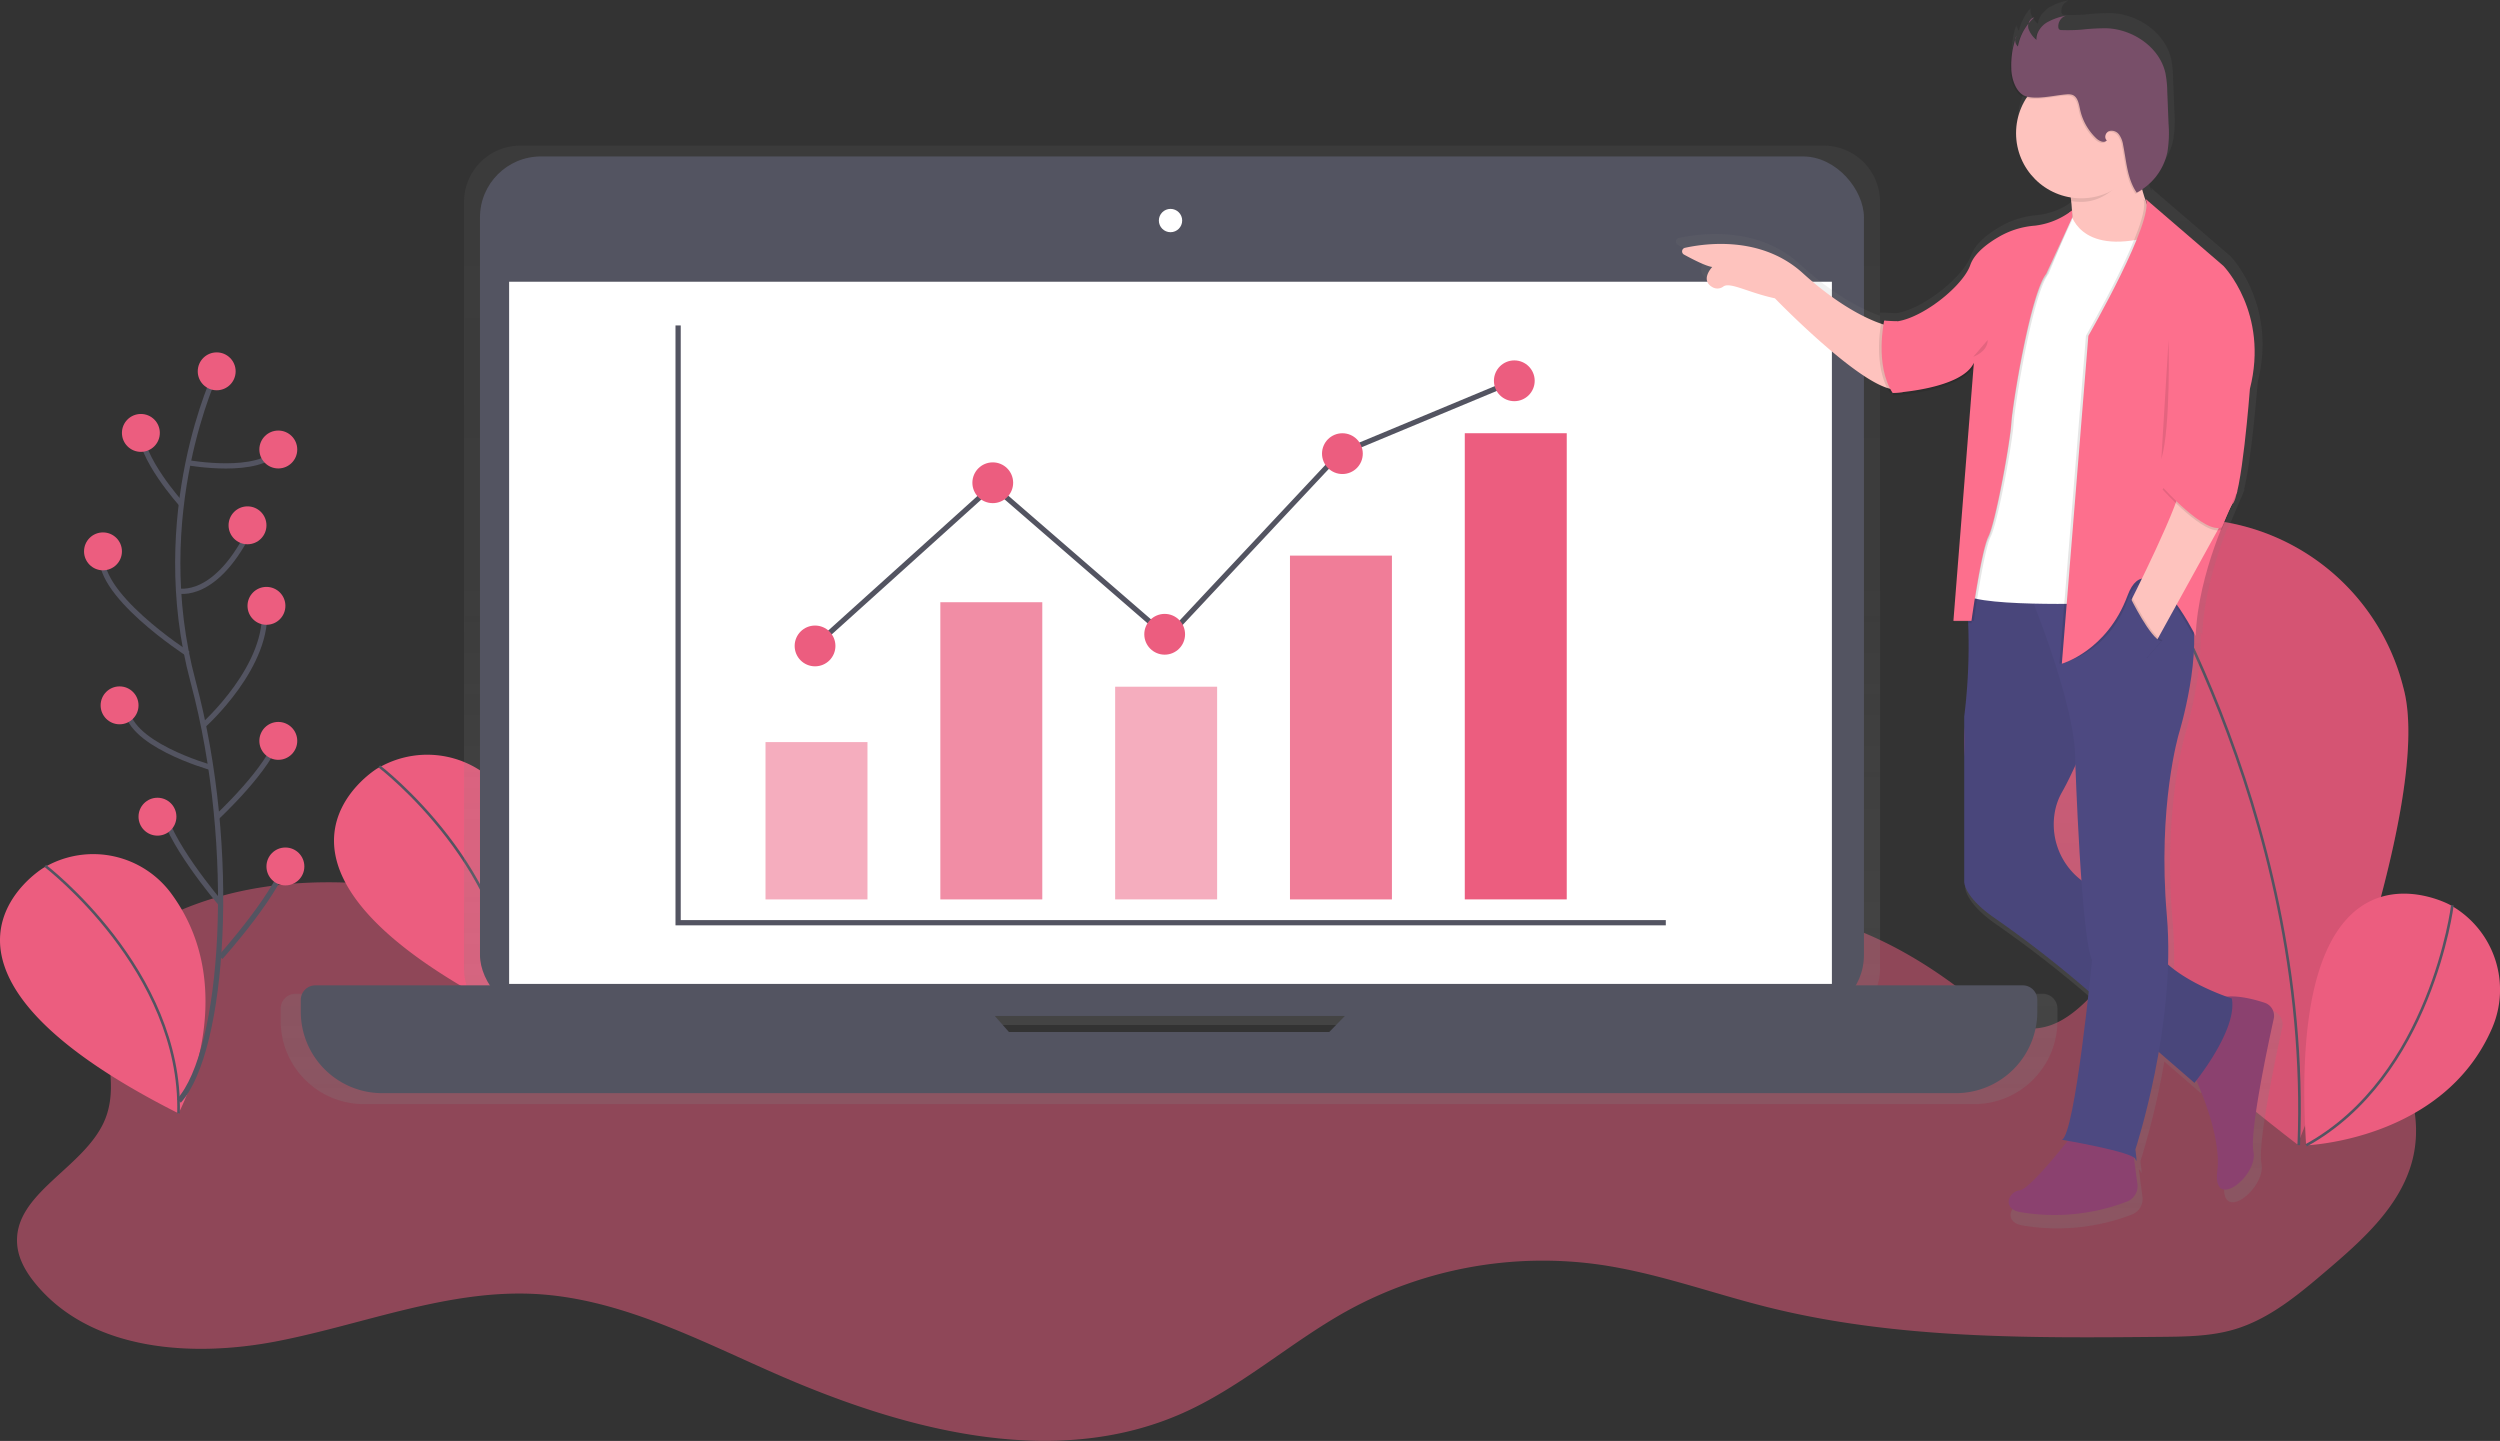 <svg id="02a143c3-6017-4373-a226-06a05c845178" data-name="Layer 1" xmlns="http://www.w3.org/2000/svg" xmlns:xlink="http://www.w3.org/1999/xlink" width="954" height="549.86" viewBox="0 0 954 549.86"><rect x="0" y="0" width="954" height="549.86" fill="#333333" stroke="none"/><defs><linearGradient id="6beaf3f8-3e45-4d0f-940e-4f825d2ab248" x1="569.11" y1="596.37" x2="569.11" y2="230.62" gradientUnits="userSpaceOnUse"><stop offset="0" stop-color="gray" stop-opacity="0.25"/><stop offset="0.54" stop-color="gray" stop-opacity="0.12"/><stop offset="1" stop-color="gray" stop-opacity="0.1"/></linearGradient><linearGradient id="618658e0-5682-4211-900b-639feb09c488" x1="878.33" y1="643.77" x2="878.33" y2="175.07" xlink:href="#6beaf3f8-3e45-4d0f-940e-4f825d2ab248"/></defs><title>finance</title><path d="M359.74,535.18c-57.68-19.93-123.63-36.8-177.52-8.16-6.83,3.63-13.56,8.2-17.24,15-9.72,17.89,5.73,41.09-1.8,60s-35.87,28.43-33.55,48.63c.61,5.28,3.47,10.06,6.84,14.18,21.11,25.79,59.81,28.4,92.52,22s64.7-19.67,98-18c32,1.65,61.44,17,90.76,29.92,49.43,21.84,107.16,37.51,156.55,15.56,22.63-10.06,41.34-27.19,63-39.15A155.06,155.06,0,0,1,733,657.6c22,3.1,43,10.9,64.53,16.28,48.9,12.21,99.94,11.81,150.33,11.33,9.38-.09,18.91-.2,27.9-2.88,13.31-4,24.29-13.21,34.86-22.22,13.89-11.83,28.52-24.83,33-42.52,5.29-21-5.66-43.32-21.9-57.59s-37-22.07-57.26-29.59c-5-1.84-10.34-3.71-15.46-2.32-3.36.92-6.19,3.16-8.7,5.57-14.38,13.84-26.53,37.25-46.14,33.49-7-1.34-12.73-6.21-18.27-10.71-29.58-24-69.37-42.53-105.07-29.27-26.11,9.7-44.54,34.61-71,43.4-18.82,6.26-39.27,3.55-59.07,4.77-28.8,1.76-56.83,11.94-85.67,11.32-73.54-1.58-134.81-71.9-208.05-65.2-5.74.52-12,1.84-15.52,6.38" transform="translate(-123 -175.07)" fill="#ec5d7f" opacity="0.5"/><path d="M267,468.29S205.89,505.18,318.58,562c0,0,24.83-46.1-2.62-83.69a37,37,0,0,0-48-10.52Z" transform="translate(-123 -175.07)" fill="#ec5d7f"/><path d="M267.73,467.52s52.32,40,50.86,94.45" transform="translate(-123 -175.07)" fill="none" stroke="#535461" stroke-miterlimit="10"/><path d="M1040.15,437.56c12.38,45.27-40.43,174.24-40.43,174.24S888.6,527.67,876.21,482.4a85,85,0,1,1,163.93-44.85Z" transform="translate(-123 -175.07)" fill="#ec5d7f"/><path d="M1040.15,437.56c12.38,45.27-40.43,174.24-40.43,174.24S888.6,527.67,876.21,482.4a85,85,0,1,1,163.93-44.85Z" transform="translate(-123 -175.07)" opacity="0.1"/><path d="M936.21,378.27s69.17,104.42,64,233.78" transform="translate(-123 -175.07)" fill="none" stroke="#535461" stroke-miterlimit="10"/><path d="M1057.8,520.3s-62.72-34.12-54.78,91.83c0,0,52.32-1.87,70.89-44.55a37,37,0,0,0-15.19-46.75Z" transform="translate(-123 -175.07)" fill="#ec5d7f"/><path d="M1058.83,520.52s-8.1,65.38-55.81,91.61" transform="translate(-123 -175.07)" fill="none" stroke="#535461" stroke-miterlimit="10"/><path d="M139.56,506.26s-61.14,36.88,51.56,93.67c0,0,24.83-46.1-2.62-83.69a37,37,0,0,0-48-10.52Z" transform="translate(-123 -175.07)" fill="#ec5d7f"/><path d="M140.26,505.49s52.32,40,50.86,94.45" transform="translate(-123 -175.07)" fill="none" stroke="#535461" stroke-miterlimit="10"/><path d="M902.43,554.27H838.18a21.42,21.42,0,0,0,2.24-9.57V252.14a21.51,21.51,0,0,0-21.51-21.51H321.58a21.51,21.51,0,0,0-21.51,21.51V544.71a21.42,21.42,0,0,0,2.24,9.57H235.79A5.69,5.69,0,0,0,230.1,560v4.59a31.82,31.82,0,0,0,31.82,31.82H876.3a31.82,31.82,0,0,0,31.82-31.82V560A5.69,5.69,0,0,0,902.43,554.27Zm-395.89,18.2L501,566.22H637.78l-6.1,6.26Z" transform="translate(-123 -175.07)" fill="url(#6beaf3f8-3e45-4d0f-940e-4f825d2ab248)"/><rect x="183.16" y="59.7" width="528.12" height="327.99" rx="23.26" ry="23.26" fill="#535461"/><rect x="194.28" y="107.51" width="504.77" height="267.95" fill="#fff"/><circle cx="446.67" cy="84.16" r="4.45" fill="#fff"/><path d="M647.6,551.08l-17.34,17.79H508l-15.67-17.79H243.34a5.56,5.56,0,0,0-5.56,5.56v4.48a31.1,31.1,0,0,0,31.1,31.1H869.34a31.1,31.1,0,0,0,31.1-31.1v-4.48a5.56,5.56,0,0,0-5.56-5.56Z" transform="translate(-123 -175.07)" fill="#535461"/><polyline points="258.77 124.19 258.77 352.11 635.67 352.11" fill="none" stroke="#535461" stroke-miterlimit="10" stroke-width="2"/><rect x="292.12" y="283.18" width="38.91" height="60.04" fill="#ec5d7f" opacity="0.5"/><rect x="358.83" y="229.81" width="38.91" height="113.41" fill="#ec5d7f" opacity="0.7"/><rect x="425.54" y="262.05" width="38.91" height="81.16" fill="#ec5d7f" opacity="0.5"/><rect x="492.25" y="212.02" width="38.91" height="131.2" fill="#ec5d7f" opacity="0.8"/><rect x="558.96" y="165.32" width="38.91" height="177.89" fill="#ec5d7f"/><polyline points="311.02 246.49 378.84 185.34 445.55 243.15 511.15 173.11 577.86 145.31" fill="none" stroke="#535461" stroke-miterlimit="10" stroke-width="2"/><circle cx="311.02" cy="246.49" r="7.78" fill="#ec5d7f"/><circle cx="444.44" cy="242.04" r="7.78" fill="#ec5d7f"/><circle cx="512.26" cy="173.11" r="7.78" fill="#ec5d7f"/><circle cx="378.84" cy="184.22" r="7.78" fill="#ec5d7f"/><circle cx="577.86" cy="145.31" r="7.78" fill="#ec5d7f"/><path d="M990.31,560.82c-4.1-1.35-10.18-2.91-15-2.36-4.59-1.67-15.38-6-22.75-12.52a164.07,164.07,0,0,0-.49-19.22c-3.77-42.87,4.71-71.13,4.71-71.13s6.66-21.56,5.93-39.45c.43.81.67,1.29.67,1.29.58-15.43,5.84-31.4,9.78-41.35a3.32,3.32,0,0,0,.44-.16L978,365.48a9.06,9.06,0,0,0,.83-1.93l.71-1.65-.21-.09c.07-.27.14-.56.21-.85h0c2.81-11.89,5-40.09,5-40.09,7.54-29.68-10.36-48-10.36-48l-30.38-26.14a3.85,3.85,0,0,1,.3,1.07l-.25-.22c-.43-1.23-.9-2.7-1.36-4.38a23.1,23.1,0,0,0,3-2.57,23.33,23.33,0,0,0,6.81-12.15,46.07,46.07,0,0,0,.45-11l-.5-12.61a40,40,0,0,0-.75-7.35c-2.29-10-12.54-17-22.83-17.46a83.45,83.45,0,0,0-9.8.52,65.93,65.93,0,0,1-8,.17,1.44,1.44,0,0,1-.86-.23,1.26,1.26,0,0,1-.37-.87,4.34,4.34,0,0,1,1.06-3.25,4,4,0,0,1,1.38-.79l-.73.17a4,4,0,0,1,1.2-.65,23.29,23.29,0,0,0-7.58,2.75,9.79,9.79,0,0,0-1.77,1.49,7.73,7.73,0,0,0-2.56,4.76,8.86,8.86,0,0,1-2.7-4,4,4,0,0,1,0-1.94q-.27.33-.52.68c0-.07,0-.14,0-.21a20.22,20.22,0,0,0-4,8.14,3.17,3.17,0,0,1-.72-2.34c-.15.47-.29.94-.42,1.41a3.26,3.26,0,0,1,0-.94,32.21,32.21,0,0,0-1.57,11.18c0,3.78,1.68,9.67,5.73,11,.21.07.42.12.64.17a25.43,25.43,0,0,0,17.15,38.84q.1.69.19,1.45l.16,0c.11,1,.2,2.1.26,3.22a21.67,21.67,0,0,1-3.34,2.68,27.54,27.54,0,0,1-11.12,3.68,33.1,33.1,0,0,0-13.37,4c-4.85,2.71-10.2,6.66-11.88,11.46-2.8,8-18.22,20.45-28.56,22l-3.68-.21-.27-.08v.07l-.9-.05-.05,0h-.24v.05l-.93-.05s-.09.43-.22,1.19c-5.2-1.79-16.25-6.75-30.63-19.8-16-14.53-37.65-11.67-46-9.84a1.43,1.43,0,0,0-.38,2.65c3.37,1.85,8.59,4.54,11,4.84,0,0-5,5.23.32,8a3.86,3.86,0,0,0,4-.39c2.58-1.89,9.75,2.39,20.14,4.62,0,0,29.32,30.34,43.88,35a20.93,20.93,0,0,0,1.11,1.93l.9-.07,0,.07H845l.11,1s22.64-1.19,30-9.41a11.79,11.79,0,0,0,1.43-1.53l-7.87,99h.07l-.07.94h5.79A218.25,218.25,0,0,1,872.89,449v64.54s-.3,5.68,11.5,14a441.06,441.06,0,0,1,35.72,27.69l1.43,1.24c-2.17,19.75-6.71,56.56-10.5,57.93l2.34.41c-4,5.07-15.36,19-18.82,19.37-4.24.47-7.07,7.07,0,8.48a79.21,79.21,0,0,0,42-4.14,6.41,6.41,0,0,0,4-6.82l-1.37-10.4a1.46,1.46,0,0,1,.6.63c.94,2.83,0-3.77,0-3.77a294.73,294.73,0,0,0,9.11-38l14,12.1s.28-.35.77-1c3.43,7.78,9.55,23.7,8.18,35.36-1.88,16,16,1.88,14.13-7.54-1.52-7.62,5.28-39.92,7.93-52A5.37,5.37,0,0,0,990.31,560.82Z" transform="translate(-123 -175.07)" fill="url(#618658e0-5682-4211-900b-639feb09c488)"/><path d="M844,299.49s-13.34-2.3-33.12-20.24c-15.65-14.19-36.76-11.4-44.9-9.61a1.39,1.39,0,0,0-.37,2.58c3.29,1.8,8.39,4.43,10.78,4.73,0,0-4.93,5.1.31,7.83a3.77,3.77,0,0,0,3.94-.38c2.52-1.84,9.52,2.34,19.67,4.51,0,0,39.56,40.94,48.76,34Z" transform="translate(-123 -175.07)" fill="#fec3be"/><path d="M912.11,243.83s3.68,15.64,0,26.68l16.56,2.3,14.72-7.36v-9.66s-6.9-14.72-5.06-31.74Z" transform="translate(-123 -175.07)" fill="#fec3be"/><path d="M959,582.83s12,23.46,10.12,39.1,15.64,1.84,13.8-7.36c-1.49-7.44,5.15-39,7.74-50.74a5.24,5.24,0,0,0-3.48-6.11c-5.53-1.82-14.79-4.05-19.44-.64C960.87,562.13,959,582.83,959,582.83Z" transform="translate(-123 -175.07)" fill="#8b416f"/><path d="M913.49,608.59s-15.64,20.24-19.78,20.7-6.9,6.9,0,8.28a77.34,77.34,0,0,0,41-4,6.26,6.26,0,0,0,3.93-6.66L936,607.21Z" transform="translate(-123 -175.07)" fill="#8b416f"/><path d="M887.73,393.78l-15,2a219.53,219.53,0,0,1-.18,52.73v63s-.29,5.55,11.23,13.62a430.67,430.67,0,0,1,34.88,27l41.74,36.16s16.56-20.24,14.26-32.2c0,0-27.6-8.74-31.28-23-2.11-8.16-12.81-15-21.57-19.3a26.82,26.82,0,0,1-14.35-30.44,23.47,23.47,0,0,1,2.35-5.91c7.36-12.88,17.94-41.86,17.94-41.86L907.51,397Z" transform="translate(-123 -175.07)" fill="#4d4981"/><path d="M887.73,393.78l-15,2a219.53,219.53,0,0,1-.18,52.73v63s-.29,5.55,11.23,13.62a430.67,430.67,0,0,1,34.88,27l41.74,36.16s16.56-20.24,14.26-32.2c0,0-27.6-8.74-31.28-23-2.11-8.16-12.81-15-21.57-19.3a26.82,26.82,0,0,1-14.35-30.44,23.47,23.47,0,0,1,2.35-5.91c7.36-12.88,17.94-41.86,17.94-41.86L907.51,397Z" transform="translate(-123 -175.07)" opacity="0.05"/><path d="M909.81,610s27.14,4.6,28.06,7.36,0-3.68,0-3.68,15.64-47.38,12-89.23,4.6-69.46,4.6-69.46,9.66-31.28,4.14-49.22-63.48-10.12-63.48-10.12,20.24,47.38,19.78,69.92c0,0,2.3,68.08,6.44,75.9C921.31,541.43,914.87,608.13,909.81,610Z" transform="translate(-123 -175.07)" fill="#4d4981"/><path d="M913,255.79s2.76,17,30.36,9.66L925,405.28s-53.36,1.84-52.9-4.6l11-84.63Z" transform="translate(-123 -175.07)" fill="#fff"/><path d="M913.72,254.87a22.42,22.42,0,0,1-13.29,6.31,32.33,32.33,0,0,0-13.06,3.88c-4.73,2.65-10,6.5-11.6,11.19-3.22,9.2-23.46,24.38-32.66,21.16l3.22,27.6s26.22-1.38,30.82-11.5L869.34,412h6.9s3.68-26.68,6.44-32.2,8.28-35.88,8.74-43.24,7.36-49.68,13.34-57l9-21.85Z" transform="translate(-123 -175.07)" opacity="0.1"/><path d="M913.72,256.25a28.47,28.47,0,0,1-14.21,5.85A32.33,32.33,0,0,0,886.46,266c-4.73,2.65-10,6.5-11.6,11.19-3.22,9.2-23.46,24.38-32.66,21.16l3.22,27.6s26.22-1.38,30.82-11.5l-7.82,98.43h6.9s3.68-26.68,6.44-32.2,8.28-35.88,8.74-43.24,7.36-49.68,13.34-57L913.72,259Z" transform="translate(-123 -175.07)" opacity="0.1"/><path d="M913.72,255.33a28.47,28.47,0,0,1-14.21,5.85,32.33,32.33,0,0,0-13.06,3.88c-4.73,2.65-10,6.5-11.6,11.19-3.22,9.2-23.46,24.38-32.66,21.16l3.22,27.6s26.22-1.38,30.82-11.5L868.42,412h6.9s3.68-26.68,6.44-32.2,8.28-35.88,8.74-43.24,7.36-49.68,13.34-57l9.89-21.39Z" transform="translate(-123 -175.07)" fill="#fd6f8d"/><path d="M937.18,237.62c-.6-4.36.6-7.08,1.15-12.19l-26.22,19.78s.63,2.67,1.11,6.58a25,25,0,0,0,4,.32C926.32,252.11,932.87,245,937.18,237.62Z" transform="translate(-123 -175.07)" opacity="0.1"/><circle cx="794.17" cy="50.83" r="24.84" fill="#fec3be"/><path d="M890.06,201.55a31.44,31.44,0,0,1,2-12.29,3.07,3.07,0,0,0,.52,4,19.68,19.68,0,0,1,6.24-11.06c-1.77.29-2.68,2.48-2.24,4.22a9.6,9.6,0,0,0,3.07,4.32c-.15-2.63,1.59-5.09,3.79-6.53a22.74,22.74,0,0,1,7.4-2.68,4.29,4.29,0,0,0-2.84,4.4,1.23,1.23,0,0,0,.37.85,1.41,1.41,0,0,0,.84.22,64.38,64.38,0,0,0,7.77-.17,81.49,81.49,0,0,1,9.57-.51c10,.42,20.05,7.25,22.29,17a39.09,39.09,0,0,1,.73,7.18l.49,12.31a45,45,0,0,1-.44,10.76,22.8,22.8,0,0,1-11.71,15.48c-3.61-5.23-3.93-11.95-5.18-18.18a9.2,9.2,0,0,0-1.56-4,3.51,3.51,0,0,0-3.85-1.3c-1.35.54-1.93,2.6-.81,3.52-1,1.18-2.87.3-4-.75a21.48,21.48,0,0,1-6.23-11.13c-.45-2.14-.9-4.78-3-5.51a5.58,5.58,0,0,0-2.22-.15c-4.38.3-11.23,2.11-15.47.72C891.7,211,890.06,205.24,890.06,201.55Z" transform="translate(-123 -175.07)" opacity="0.1"/><path d="M890.52,201.09a31.44,31.44,0,0,1,2-12.29,3.07,3.07,0,0,0,.52,4,19.68,19.68,0,0,1,6.24-11.06c-1.77.29-2.68,2.48-2.24,4.22a9.6,9.6,0,0,0,3.07,4.32c-.15-2.63,1.59-5.09,3.79-6.53a22.74,22.74,0,0,1,7.4-2.68,4.29,4.29,0,0,0-2.84,4.4,1.23,1.23,0,0,0,.37.85,1.41,1.41,0,0,0,.84.22,64.38,64.38,0,0,0,7.77-.17,81.49,81.49,0,0,1,9.57-.51c10,.42,20.05,7.25,22.29,17a39.09,39.09,0,0,1,.73,7.18l.49,12.31a45,45,0,0,1-.44,10.76,22.8,22.8,0,0,1-11.71,15.48c-3.61-5.23-3.93-11.95-5.18-18.18a9.2,9.2,0,0,0-1.56-4,3.51,3.51,0,0,0-3.85-1.3c-1.35.54-1.93,2.6-.81,3.52-1,1.18-2.87.3-4-.75a21.48,21.48,0,0,1-6.23-11.13c-.45-2.14-.9-4.78-3-5.51a5.58,5.58,0,0,0-2.22-.15c-4.38.3-11.23,2.11-15.47.72C892.16,210.53,890.52,204.78,890.52,201.09Z" transform="translate(-123 -175.07)" fill="#784f69"/><path d="M841,297.42s-3.68,17,3.22,27.6l3.91-.32-2.13-27Z" transform="translate(-123 -175.07)" opacity="0.1"/><path d="M842,297.42s-3.68,17,3.22,27.6l3.91-.32-2.13-27Z" transform="translate(-123 -175.07)" fill="#fd6f8d"/><path d="M940.86,251l29.67,25.53s17.48,17.94,10.12,46.92c0,0-3.22,42.32-6.9,44.16,0,0-12.88,25.76-13.8,50.14,0,0-17.25-34.73-25.07-13.57s-26,24.15-26,24.15L919,303.17S944.54,258.78,940.86,251Z" transform="translate(-123 -175.07)" opacity="0.1"/><path d="M941.78,251l29.67,25.53s17.48,17.94,10.12,46.92c0,0-3.22,42.32-6.9,44.16,0,0-12.88,25.76-13.8,50.14,0,0-18.17-36.57-26-15.41s-25.07,26-25.07,26l10.12-125.11S945.46,258.78,941.78,251Z" transform="translate(-123 -175.07)" fill="#fd6f8d"/><path d="M955.35,358.83s7.36-5.06,19.32,8.74l-29.44,53.36L935.34,406S956.27,364.81,955.35,358.83Z" transform="translate(-123 -175.07)" fill="#fec3be"/><path d="M948.22,361.82s16.28,18.28,22.63,15.35l5.88-13.69L954.66,354Z" transform="translate(-123 -175.07)" opacity="0.1"/><path d="M948.22,360.9s16.28,18.28,22.63,15.35l5.88-13.69-22.07-9.48Z" transform="translate(-123 -175.07)" fill="#fd6f8d"/><path d="M936.34,402.51s7.75,15.88,11.88,16.8l-6,6.9-8.74-16.56Z" transform="translate(-123 -175.07)" opacity="0.1"/><path d="M935.88,403s7.75,15.88,11.88,16.8l-6,6.9L933,410.11Z" transform="translate(-123 -175.07)" fill="#4d4981"/><path d="M950.52,304.78s.92,33.12-2.76,45.54" transform="translate(-123 -175.07)" opacity="0.1"/><path d="M876,311.22s5.52-1.84,5.52-6.44" transform="translate(-123 -175.07)" opacity="0.1"/><path d="M205.69,316.76s-26.22,54.24-9,118.43,11.75,141-5.42,160" transform="translate(-123 -175.07)" fill="none" stroke="#535461" stroke-miterlimit="10" stroke-width="2"/><circle cx="82.69" cy="141.7" r="7.23" fill="#ec5d7f"/><path d="M194.79,351.65s27.18,4.9,34.41-5" transform="translate(-123 -175.07)" fill="none" stroke="#535461" stroke-miterlimit="10" stroke-width="2"/><path d="M192.21,367.4s-16.35-18.09-15.45-28.94" transform="translate(-123 -175.07)" fill="none" stroke="#535461" stroke-miterlimit="10" stroke-width="2"/><path d="M190.82,400.54s14.87,3.92,28.44-25" transform="translate(-123 -175.07)" fill="none" stroke="#535461" stroke-miterlimit="10" stroke-width="2"/><path d="M194.79,424.64s-37-23.81-32.49-39.17" transform="translate(-123 -175.07)" fill="none" stroke="#535461" stroke-miterlimit="10" stroke-width="2"/><path d="M200.57,451.89s25.92-23,23.21-45.63" transform="translate(-123 -175.07)" fill="none" stroke="#535461" stroke-miterlimit="10" stroke-width="2"/><path d="M203.39,467.91s-33-9.22-32-23.68" transform="translate(-123 -175.07)" fill="none" stroke="#535461" stroke-miterlimit="10" stroke-width="2"/><path d="M205.69,487s20.79-19.26,23.5-31" transform="translate(-123 -175.07)" fill="none" stroke="#535461" stroke-miterlimit="10" stroke-width="2"/><path d="M207.14,519.75s-21.33-24.9-22.24-37.55" transform="translate(-123 -175.07)" fill="none" stroke="#535461" stroke-miterlimit="10" stroke-width="2"/><path d="M207.14,540.36s23.87-26.52,25.67-39.17" transform="translate(-123 -175.07)" fill="none" stroke="#535461" stroke-miterlimit="10" stroke-width="2"/><circle cx="53.76" cy="165.2" r="7.23" fill="#ec5d7f"/><circle cx="45.63" cy="269.16" r="7.23" fill="#ec5d7f"/><circle cx="39.3" cy="210.4" r="7.23" fill="#ec5d7f"/><circle cx="106.2" cy="171.53" r="7.23" fill="#ec5d7f"/><circle cx="106.2" cy="282.72" r="7.23" fill="#ec5d7f"/><circle cx="94.45" cy="200.46" r="7.23" fill="#ec5d7f"/><circle cx="108.91" cy="330.64" r="7.23" fill="#ec5d7f"/><circle cx="60.09" cy="311.65" r="7.23" fill="#ec5d7f"/><circle cx="101.68" cy="231.19" r="7.23" fill="#ec5d7f"/></svg>